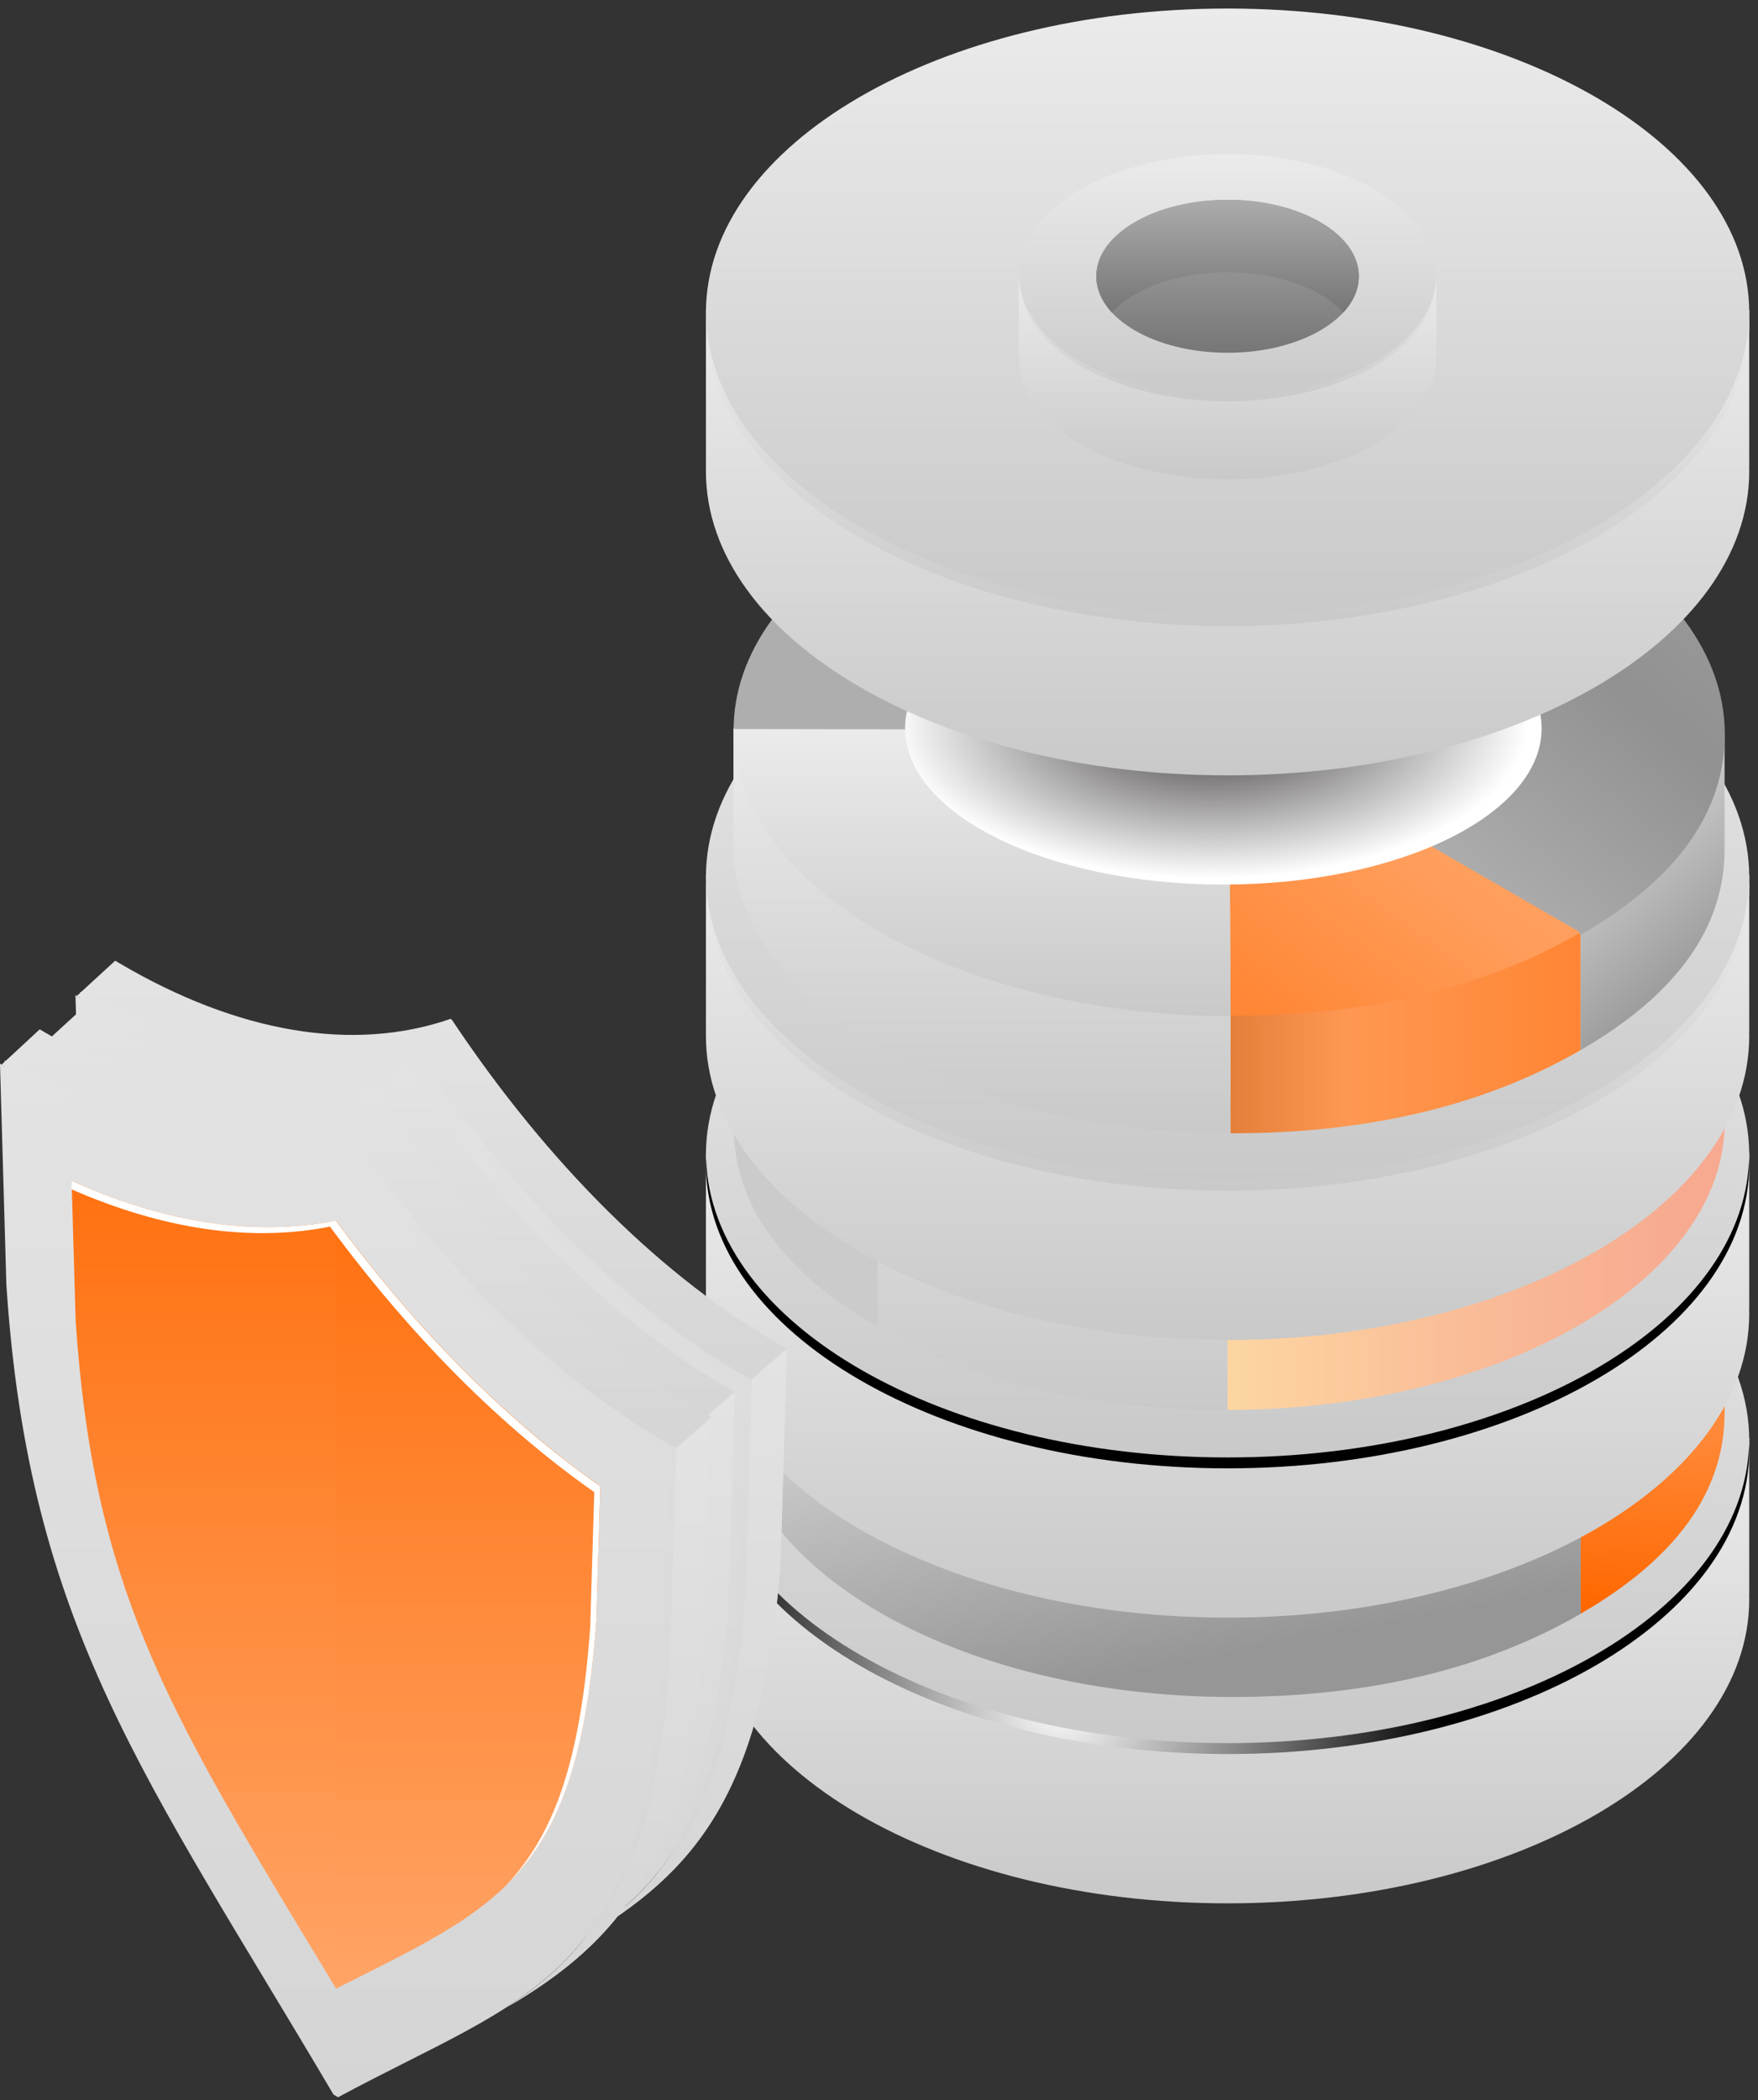 <svg width="103" height="123" viewBox="0 0 103 123" fill="none" xmlns="http://www.w3.org/2000/svg">
<rect x="0" y="0" width="103" height="123" fill="#333333" stroke="none"/>
<path d="M102.486 84.232H41.36V93.663C41.36 103.497 55.045 111.465 71.923 111.465C88.801 111.465 102.486 103.497 102.486 93.663C102.486 93.585 102.486 93.496 102.476 93.418H102.486V84.232Z" fill="url(#paint0_linear_1_1350)"/>
<path d="M71.923 102.151C88.803 102.151 102.486 94.181 102.486 84.35C102.486 74.518 88.803 66.548 71.923 66.548C55.044 66.548 41.36 74.518 41.36 84.35C41.36 94.181 55.044 102.151 71.923 102.151Z" fill="url(#paint1_linear_1_1350)"/>
<path style="mix-blend-mode:color-dodge" d="M71.923 102.083C55.222 102.083 41.664 94.282 41.37 84.605C41.37 84.713 41.36 84.821 41.36 84.92C41.36 94.754 55.045 102.721 71.923 102.721C88.801 102.721 102.486 94.754 102.486 84.92C102.486 84.811 102.476 84.704 102.476 84.605C102.182 94.292 88.624 102.083 71.923 102.083Z" fill="url(#paint2_radial_1_1350)"/>
<path d="M92.603 87.297V94.508C98.252 91.246 101.071 87.297 101.042 82.67V75.459C101.071 80.086 98.252 84.035 92.603 87.297Z" fill="url(#paint3_linear_1_1350)"/>
<path d="M79.448 89.684L72.011 74.683L72.051 85.293L72.021 86.383L61.617 86.364L42.981 75.606V82.562C43.03 91.816 56.067 99.352 72.11 99.381C80.126 99.391 86.964 97.77 92.613 94.508V86.56L79.458 89.684H79.448Z" fill="url(#paint4_linear_1_1350)"/>
<path d="M72.012 75.852L42.981 75.803C42.932 66.548 55.89 59.062 71.923 59.092C87.956 59.121 101.003 66.647 101.052 75.911C101.081 80.538 98.262 84.487 92.613 87.749L72.021 75.862L72.012 75.852Z" fill="url(#paint5_linear_1_1350)"/>
<path d="M92.603 87.621L72.011 75.734L71.992 75.763L42.971 75.714C43.02 84.969 56.057 92.504 72.1 92.533V92.504C80.116 92.513 86.954 90.892 92.603 87.631V87.621Z" fill="url(#paint6_linear_1_1350)"/>
<path d="M102.486 67.501H41.36V76.933C41.36 86.766 55.045 94.734 71.923 94.734C88.801 94.734 102.486 86.766 102.486 76.933C102.486 76.854 102.486 76.766 102.476 76.687H102.486V67.501Z" fill="url(#paint7_linear_1_1350)"/>
<path d="M71.923 85.43C88.803 85.43 102.486 77.46 102.486 67.629C102.486 57.797 88.803 49.827 71.923 49.827C55.044 49.827 41.36 57.797 41.36 67.629C41.36 77.46 55.044 85.43 71.923 85.43Z" fill="url(#paint8_linear_1_1350)"/>
<path style="mix-blend-mode:color-dodge" d="M71.923 85.352C55.222 85.352 41.664 77.551 41.37 67.874C41.37 67.983 41.36 68.091 41.36 68.189C41.36 78.023 55.045 85.99 71.923 85.99C88.801 85.99 102.486 78.023 102.486 68.189C102.486 68.081 102.476 67.973 102.476 67.874C102.182 77.561 88.624 85.352 71.923 85.352Z" fill="url(#paint9_radial_1_1350)"/>
<path d="M51.42 70.488V77.699C45.771 74.437 42.952 70.488 42.981 65.86V58.649C42.952 63.277 45.771 67.226 51.42 70.488Z" fill="url(#paint10_linear_1_1350)"/>
<path d="M64.575 72.875L72.011 57.873L71.923 82.571C63.907 82.581 57.069 80.96 51.42 77.699V69.751L64.575 72.875Z" fill="url(#paint11_linear_1_1350)"/>
<path d="M71.982 68.483L72.011 69.574L82.415 69.554L101.052 58.797V65.752C101.003 75.007 87.966 82.542 71.923 82.571V68.523L71.982 68.493V68.483Z" fill="url(#paint12_linear_1_1350)"/>
<path d="M72.011 59.042L101.042 58.993C101.091 49.739 88.133 42.253 72.1 42.282C56.067 42.312 43.02 49.837 42.971 59.101C42.942 63.729 45.761 67.678 51.41 70.94L72.002 59.052L72.011 59.042Z" fill="url(#paint13_linear_1_1350)"/>
<path d="M72.011 58.915L51.42 70.802C57.069 74.064 63.907 75.684 71.923 75.675L72.011 58.915Z" fill="url(#paint14_linear_1_1350)"/>
<path d="M72.011 58.944L71.923 75.704C87.956 75.675 101.003 68.15 101.052 58.885L72.021 58.934L72.011 58.944Z" fill="url(#paint15_linear_1_1350)"/>
<path d="M102.486 51.242H41.36V60.673C41.36 70.507 55.045 78.475 71.923 78.475C88.801 78.475 102.486 70.507 102.486 60.673C102.486 60.595 102.486 60.506 102.476 60.428H102.486V51.242Z" fill="url(#paint16_linear_1_1350)"/>
<path d="M71.923 69.162C88.803 69.162 102.486 61.192 102.486 51.36C102.486 41.529 88.803 33.559 71.923 33.559C55.044 33.559 41.36 41.529 41.36 51.36C41.36 61.192 55.044 69.162 71.923 69.162Z" fill="url(#paint17_linear_1_1350)"/>
<g style="mix-blend-mode:color-dodge">
<path d="M71.923 69.093C55.222 69.093 41.664 61.292 41.37 51.615C41.37 51.724 41.36 51.832 41.36 51.93C41.36 61.764 55.045 69.731 71.923 69.731C88.801 69.731 102.486 61.764 102.486 51.93C102.486 51.822 102.476 51.714 102.476 51.615C102.182 61.302 88.624 69.093 71.923 69.093Z" fill="url(#paint18_linear_1_1350)"/>
</g>
<path d="M92.603 54.288V61.499C98.252 58.237 101.071 54.288 101.042 49.66V42.45C101.071 47.077 98.252 51.026 92.603 54.288Z" fill="url(#paint19_linear_1_1350)"/>
<path d="M79.448 56.675L72.011 41.673L72.1 66.371C80.116 66.381 86.954 64.76 92.603 61.499V53.551L79.448 56.675Z" fill="url(#paint20_linear_1_1350)"/>
<path d="M72.041 52.283L72.011 53.374L61.608 53.354L42.971 42.597V49.552C43.02 58.807 56.057 66.342 72.1 66.371V52.323L72.041 52.293V52.283Z" fill="url(#paint21_linear_1_1350)"/>
<path d="M72.012 42.852L42.981 42.803C42.932 33.549 55.89 26.063 71.923 26.092C87.956 26.122 101.003 33.647 101.052 42.911C101.081 47.538 98.262 51.488 92.613 54.749L72.021 42.862L72.012 42.852Z" fill="url(#paint22_linear_1_1350)"/>
<path d="M72.011 42.725L92.603 54.612C86.954 57.874 80.116 59.495 72.1 59.485L72.011 42.725Z" fill="url(#paint23_linear_1_1350)"/>
<path d="M72.011 42.754L72.1 59.514C56.067 59.485 43.02 51.959 42.971 42.695L72.002 42.744L72.011 42.754Z" fill="url(#paint24_linear_1_1350)"/>
<path style="mix-blend-mode:multiply" d="M71.677 51.802C81.975 51.802 90.324 47.703 90.324 42.646C90.324 37.589 81.975 33.49 71.677 33.49C61.379 33.49 53.031 37.589 53.031 42.646C53.031 47.703 61.379 51.802 71.677 51.802Z" fill="url(#paint25_radial_1_1350)"/>
<path d="M102.486 18.174H41.36V27.605C41.36 37.439 55.045 45.407 71.923 45.407C88.801 45.407 102.486 37.439 102.486 27.605C102.486 27.526 102.486 27.438 102.476 27.36H102.486V18.174Z" fill="url(#paint26_linear_1_1350)"/>
<path d="M71.923 36.103C88.803 36.103 102.486 28.133 102.486 18.302C102.486 8.47 88.803 0.5 71.923 0.5C55.044 0.5 41.36 8.47 41.36 18.302C41.36 28.133 55.044 36.103 71.923 36.103Z" fill="url(#paint27_linear_1_1350)"/>
<g style="mix-blend-mode:color-dodge">
<path d="M71.923 36.024C55.222 36.024 41.664 28.224 41.37 18.547C41.37 18.655 41.36 18.763 41.36 18.861C41.36 28.695 55.045 36.663 71.923 36.663C88.801 36.663 102.486 28.695 102.486 18.861C102.486 18.753 102.476 18.645 102.476 18.547C102.182 28.234 88.624 36.024 71.923 36.024Z" fill="url(#paint28_linear_1_1350)"/>
</g>
<path d="M84.154 16.101H59.692V20.954C59.692 24.884 65.164 28.077 71.923 28.077C78.682 28.077 84.154 24.884 84.154 20.954C84.154 20.925 84.154 20.886 84.154 20.856V16.101Z" fill="url(#paint29_linear_1_1350)"/>
<path d="M71.923 23.273C78.678 23.273 84.154 20.084 84.154 16.15C84.154 12.216 78.678 9.028 71.923 9.028C65.168 9.028 59.692 12.216 59.692 16.15C59.692 20.084 65.168 23.273 71.923 23.273Z" fill="url(#paint30_linear_1_1350)"/>
<path d="M71.923 20.659C76.171 20.659 79.615 18.654 79.615 16.18C79.615 13.705 76.171 11.7 71.923 11.7C67.675 11.7 64.231 13.705 64.231 16.18C64.231 18.654 67.675 20.659 71.923 20.659Z" fill="url(#paint31_linear_1_1350)"/>
<path d="M71.923 15.944C74.851 15.944 77.405 16.897 78.702 18.302C79.291 17.673 79.615 16.946 79.615 16.18C79.615 13.704 76.167 11.7 71.923 11.7C67.679 11.7 64.231 13.704 64.231 16.18C64.231 16.946 64.565 17.673 65.144 18.302C66.441 16.897 68.995 15.944 71.923 15.944Z" fill="url(#paint32_linear_1_1350)"/>
<g style="mix-blend-mode:color-dodge">
<path d="M71.923 23.243C65.243 23.243 59.82 20.119 59.702 16.248C59.702 16.288 59.702 16.337 59.702 16.376C59.702 20.306 65.174 23.499 71.933 23.499C78.692 23.499 84.164 20.306 84.164 16.376C84.164 16.337 84.164 16.288 84.164 16.248C84.046 20.119 78.623 23.243 71.943 23.243H71.923Z" fill="url(#paint33_linear_1_1350)"/>
</g>
<path d="M43.511 80.852C36.585 76.933 29.817 70.252 24.138 61.734L24.059 61.685C18.381 63.65 11.612 62.511 4.686 58.434L4.421 58.276L4.794 71.215C6.111 91.276 12.948 100 23.961 118.646L24.227 118.803C35.239 112.87 42.077 112.034 43.394 93.496L43.767 80.99L43.502 80.843L43.511 80.852Z" fill="url(#paint34_linear_1_1350)"/>
<path d="M45.84 78.838C38.914 74.918 32.145 68.238 26.466 59.72L26.388 59.671C20.709 61.636 13.941 60.496 7.015 56.419L6.749 56.262L4.5 58.325L4.686 58.433C11.612 62.51 18.381 63.65 24.059 61.685L24.138 61.734C29.817 70.252 36.585 76.932 43.511 80.852L43.777 81L43.403 93.506C42.549 105.609 39.336 110.158 34.139 113.518C40.623 109.686 44.759 105.089 45.732 91.492L46.105 78.986L45.84 78.838Z" fill="url(#paint35_linear_1_1350)"/>
<path d="M46.105 78.986L45.84 78.838C38.914 74.918 32.145 68.238 26.466 59.72L26.388 59.671L24.059 61.685L24.138 61.734C29.817 70.252 36.585 76.932 43.511 80.852L43.777 80.999L46.105 78.986Z" fill="url(#paint36_linear_1_1350)"/>
<path d="M43.777 81.01L43.403 93.516C42.549 105.619 39.336 110.168 34.139 113.528C40.623 109.696 44.759 105.099 45.732 91.502L46.105 78.996L43.777 81.01Z" fill="url(#paint37_linear_1_1350)"/>
<path d="M42.794 81.353C36.025 77.522 29.404 70.989 23.853 62.658L23.775 62.618C18.224 64.534 11.602 63.424 4.833 59.445L4.578 59.288L2.377 61.302L2.564 61.41C9.333 65.399 15.954 66.509 21.505 64.583L21.584 64.623C27.134 72.944 33.756 79.487 40.525 83.318L40.78 83.466L40.417 95.697C39.582 107.525 36.438 111.985 31.359 115.266C37.696 111.523 41.743 107.024 42.686 93.732L43.05 81.501L42.794 81.353Z" fill="url(#paint38_linear_1_1350)"/>
<path d="M43.059 81.501L42.804 81.353C36.035 77.522 29.414 70.989 23.863 62.658L23.784 62.619L21.505 64.593L21.584 64.633C27.134 72.954 33.756 79.497 40.525 83.328L40.78 83.475L43.059 81.501Z" fill="url(#paint39_linear_1_1350)"/>
<path d="M40.78 83.475L40.417 95.707C39.582 107.535 36.438 111.995 31.359 115.276C37.696 111.533 41.743 107.034 42.686 93.742L43.05 81.51L40.77 83.485L40.78 83.475Z" fill="url(#paint40_linear_1_1350)"/>
<g style="mix-blend-mode:color-dodge">
<path d="M43.786 80.666C36.861 76.746 30.092 70.065 24.413 61.548L24.335 61.499C18.656 63.463 11.887 62.324 4.961 58.247L4.696 58.09L4.716 58.738C11.573 62.727 18.283 63.837 23.902 61.882L23.981 61.931C29.659 70.448 36.428 77.129 43.354 81.049L43.62 81.196L43.246 93.702C42.559 103.35 40.377 108.193 36.9 111.465C40.633 108.193 42.971 103.35 43.678 93.309L44.052 80.803L43.786 80.656V80.666Z" fill="url(#paint41_linear_1_1350)"/>
</g>
<path d="M39.091 84.871C32.164 80.951 25.396 74.27 19.717 65.753L19.639 65.703C13.96 67.668 7.191 66.529 0.265 62.452L0 62.294L0.373 75.233C1.69 95.294 8.527 104.018 19.54 122.664L19.806 122.821C30.819 116.888 37.656 116.053 38.973 97.514L39.346 85.008L39.081 84.861L39.091 84.871Z" fill="url(#paint42_linear_1_1350)"/>
<path d="M41.419 82.856C34.493 78.936 27.724 72.256 22.046 63.738L21.967 63.689C16.289 65.654 9.52 64.514 2.594 60.438L2.328 60.28L0.088 62.353L0.275 62.461C7.201 66.538 13.97 67.678 19.648 65.713L19.727 65.762C25.405 74.28 32.174 80.96 39.1 84.88L39.366 85.028L38.992 97.534C38.138 109.637 34.925 114.186 29.728 117.546C36.212 113.714 40.348 109.116 41.321 95.52L41.694 83.013L41.429 82.866L41.419 82.856Z" fill="url(#paint43_linear_1_1350)"/>
<path d="M41.684 83.004L41.419 82.856C34.493 78.937 27.724 72.256 22.046 63.739L21.967 63.69L19.639 65.703L19.717 65.752C25.396 74.27 32.164 80.951 39.091 84.871L39.356 85.018L41.684 83.004Z" fill="url(#paint44_linear_1_1350)"/>
<path d="M39.356 85.018L38.983 97.524C38.128 109.628 34.915 114.176 29.718 117.536C36.202 113.705 40.338 109.107 41.311 95.51L41.684 83.004L39.356 85.018Z" fill="url(#paint45_linear_1_1350)"/>
<path d="M18.312 114.186C9.765 100.009 5.462 92.877 4.431 77.316L4.195 69.152C9.687 71.637 14.943 72.423 19.688 71.48C24.423 77.895 29.689 83.181 35.171 87.032L34.935 94.93C33.894 109.293 29.6 111.465 21.053 115.768C20.601 115.993 20.149 116.219 19.688 116.455C19.226 115.679 18.764 114.923 18.322 114.186H18.312Z" fill="url(#paint46_linear_1_1350)"/>
<path d="M19.688 71.48C24.423 77.895 29.689 83.181 35.171 87.032L34.935 94.93C33.894 109.293 29.6 111.465 21.053 115.768C20.601 115.994 20.149 116.22 19.688 116.455V71.47V71.48Z" fill="url(#paint47_linear_1_1350)"/>
<g style="mix-blend-mode:color-dodge">
<path d="M39.366 84.674C32.44 80.754 25.671 74.074 19.992 65.556L19.914 65.507C14.235 67.472 7.466 66.332 0.54 62.255L0.275 62.098L0.295 62.746C7.152 66.735 13.862 67.845 19.481 65.89L19.56 65.939C25.238 74.457 32.007 81.137 38.933 85.057L39.199 85.204L38.825 97.711C38.138 107.358 35.957 112.201 32.479 115.473C36.212 112.201 38.55 107.358 39.258 97.318L39.631 84.811L39.366 84.664V84.674Z" fill="url(#paint48_linear_1_1350)"/>
</g>
<path d="M19.688 71.48C14.953 72.423 9.687 71.637 4.195 69.152V69.653C9.569 72.001 14.697 72.757 19.334 71.834C24.069 78.249 29.335 83.534 34.817 87.385L34.581 95.284C34.002 103.31 32.4 107.525 29.62 110.443C32.626 107.515 34.336 103.291 34.935 94.94L35.171 87.041C29.679 83.19 24.423 77.905 19.688 71.49V71.48Z" fill="white"/>
<defs>
<linearGradient id="paint0_linear_1_1350" x1="71.923" y1="84.232" x2="71.923" y2="111.465" gradientUnits="userSpaceOnUse">
<stop stop-color="#EBEBEB"/>
<stop offset="1" stop-color="#C9C9C9"/>
</linearGradient>
<linearGradient id="paint1_linear_1_1350" x1="71.923" y1="66.548" x2="71.923" y2="102.151" gradientUnits="userSpaceOnUse">
<stop stop-color="#EBEBEB"/>
<stop offset="1" stop-color="#C9C9C9"/>
</linearGradient>
<radialGradient id="paint2_radial_1_1350" cx="0" cy="0" r="1" gradientUnits="userSpaceOnUse" gradientTransform="translate(62.118 99.695) scale(22.537 22.537)">
<stop stop-color="white"/>
<stop offset="1"/>
</radialGradient>
<linearGradient id="paint3_linear_1_1350" x1="97.433" y1="83.288" x2="96.649" y2="94.496" gradientUnits="userSpaceOnUse">
<stop stop-color="#FF8A3A"/>
<stop offset="1" stop-color="#FF6700"/>
</linearGradient>
<linearGradient id="paint4_linear_1_1350" x1="67.797" y1="74.683" x2="72.056" y2="96.903" gradientUnits="userSpaceOnUse">
<stop stop-color="#DFDFDF"/>
<stop offset="1" stop-color="#969696"/>
</linearGradient>
<linearGradient id="paint5_linear_1_1350" x1="95.796" y1="46.399" x2="72.778" y2="74.958" gradientUnits="userSpaceOnUse">
<stop offset="0.1" stop-color="#45108A"/>
<stop offset="1" stop-color="#7C1DC9"/>
</linearGradient>
<linearGradient id="paint6_linear_1_1350" x1="89.41" y1="54.297" x2="58.425" y2="93.506" gradientUnits="userSpaceOnUse">
<stop offset="0.04" stop-color="#138BBD"/>
<stop offset="0.23" stop-color="#169AC6"/>
<stop offset="0.59" stop-color="#1EC2DF"/>
<stop offset="1" stop-color="#2AF6FF"/>
</linearGradient>
<linearGradient id="paint7_linear_1_1350" x1="71.923" y1="67.501" x2="71.923" y2="94.734" gradientUnits="userSpaceOnUse">
<stop stop-color="#EBEBEB"/>
<stop offset="1" stop-color="#C9C9C9"/>
</linearGradient>
<linearGradient id="paint8_linear_1_1350" x1="71.923" y1="49.827" x2="71.923" y2="85.43" gradientUnits="userSpaceOnUse">
<stop stop-color="#EBEBEB"/>
<stop offset="1" stop-color="#C9C9C9"/>
</linearGradient>
<radialGradient id="paint9_radial_1_1350" cx="0" cy="0" r="1" gradientUnits="userSpaceOnUse" gradientTransform="translate(0.501 82.965) scale(22.537 22.537)">
<stop stop-color="white"/>
<stop offset="1"/>
</radialGradient>
<linearGradient id="paint10_linear_1_1350" x1="49.622" y1="58.463" x2="34.395" y2="73.199" gradientUnits="userSpaceOnUse">
<stop stop-color="#CDCDCD"/>
<stop offset="1" stop-color="#C9C9C9"/>
</linearGradient>
<linearGradient id="paint11_linear_1_1350" x1="61.716" y1="57.873" x2="61.716" y2="82.571" gradientUnits="userSpaceOnUse">
<stop stop-color="#EBEBEB"/>
<stop offset="1" stop-color="#C9C9C9"/>
</linearGradient>
<linearGradient id="paint12_linear_1_1350" x1="101.14" y1="70.684" x2="42.991" y2="70.684" gradientUnits="userSpaceOnUse">
<stop offset="0.04" stop-color="#F7AA90"/>
<stop offset="0.23" stop-color="#F9B996"/>
<stop offset="0.61" stop-color="#FEE1A6"/>
<stop offset="0.63" stop-color="#FFE4A7"/>
<stop offset="0.87" stop-color="#F7AA90"/>
</linearGradient>
<linearGradient id="paint13_linear_1_1350" x1="48.227" y1="29.589" x2="71.245" y2="58.148" gradientUnits="userSpaceOnUse">
<stop offset="0.1" stop-color="#45108A"/>
<stop offset="1" stop-color="#7C1DC9"/>
</linearGradient>
<linearGradient id="paint14_linear_1_1350" x1="50.133" y1="48.776" x2="69.831" y2="76.136" gradientUnits="userSpaceOnUse">
<stop offset="0.04" stop-color="#9F19AB"/>
<stop offset="0.24" stop-color="#AE24B0"/>
<stop offset="0.65" stop-color="#D643BF"/>
<stop offset="1" stop-color="#FF63CE"/>
</linearGradient>
<linearGradient id="paint15_linear_1_1350" x1="63.897" y1="38.716" x2="90.707" y2="72.639" gradientUnits="userSpaceOnUse">
<stop offset="0.04" stop-color="#138BBD"/>
<stop offset="0.23" stop-color="#169AC6"/>
<stop offset="0.59" stop-color="#1EC2DF"/>
<stop offset="1" stop-color="#2AF6FF"/>
</linearGradient>
<linearGradient id="paint16_linear_1_1350" x1="71.923" y1="51.242" x2="71.923" y2="78.475" gradientUnits="userSpaceOnUse">
<stop stop-color="#EBEBEB"/>
<stop offset="1" stop-color="#C9C9C9"/>
</linearGradient>
<linearGradient id="paint17_linear_1_1350" x1="71.923" y1="33.559" x2="71.923" y2="69.162" gradientUnits="userSpaceOnUse">
<stop stop-color="#EBEBEB"/>
<stop offset="1" stop-color="#C9C9C9"/>
</linearGradient>
<linearGradient id="paint18_linear_1_1350" x1="71.923" y1="51.615" x2="71.923" y2="69.731" gradientUnits="userSpaceOnUse">
<stop stop-color="#EBEBEB"/>
<stop offset="1" stop-color="#C9C9C9"/>
</linearGradient>
<linearGradient id="paint19_linear_1_1350" x1="96.823" y1="42.45" x2="105.62" y2="52.568" gradientUnits="userSpaceOnUse">
<stop stop-color="#DFDFDF"/>
<stop offset="1" stop-color="#969696"/>
</linearGradient>
<linearGradient id="paint20_linear_1_1350" x1="43.069" y1="54.022" x2="100.079" y2="54.022" gradientUnits="userSpaceOnUse">
<stop offset="0.04" stop-color="#FF6700"/>
<stop offset="0.16" stop-color="#FF8E42"/>
<stop offset="0.41" stop-color="#CD6A26"/>
<stop offset="0.63" stop-color="#FF9853"/>
<stop offset="0.87" stop-color="#FF8533"/>
</linearGradient>
<linearGradient id="paint21_linear_1_1350" x1="57.535" y1="42.597" x2="57.535" y2="66.371" gradientUnits="userSpaceOnUse">
<stop stop-color="#EBEBEB"/>
<stop offset="1" stop-color="#C9C9C9"/>
</linearGradient>
<linearGradient id="paint22_linear_1_1350" x1="95.796" y1="13.389" x2="72.778" y2="41.958" gradientUnits="userSpaceOnUse">
<stop offset="0.04" stop-color="#E6E6E6"/>
<stop offset="0.23" stop-color="#9F9F9F"/>
<stop offset="0.59" stop-color="#919191"/>
<stop offset="1" stop-color="#AEAEAE"/>
</linearGradient>
<linearGradient id="paint23_linear_1_1350" x1="93.89" y1="32.576" x2="74.202" y2="59.937" gradientUnits="userSpaceOnUse">
<stop offset="0.04" stop-color="#E65D00"/>
<stop offset="0.24" stop-color="#FFAC74"/>
<stop offset="0.65" stop-color="#FF9C59"/>
<stop offset="1" stop-color="#FF8634"/>
</linearGradient>
<linearGradient id="paint24_linear_1_1350" x1="57.535" y1="42.695" x2="57.535" y2="59.514" gradientUnits="userSpaceOnUse">
<stop stop-color="#EBEBEB"/>
<stop offset="1" stop-color="#C9C9C9"/>
</linearGradient>
<radialGradient id="paint25_radial_1_1350" cx="0" cy="0" r="1" gradientUnits="userSpaceOnUse" gradientTransform="translate(70.938 42.299) scale(18.629 9.157)">
<stop offset="0.19" stop-color="#5F5C5D"/>
<stop offset="1" stop-color="white"/>
</radialGradient>
<linearGradient id="paint26_linear_1_1350" x1="71.923" y1="18.174" x2="71.923" y2="45.407" gradientUnits="userSpaceOnUse">
<stop stop-color="#EBEBEB"/>
<stop offset="1" stop-color="#C9C9C9"/>
</linearGradient>
<linearGradient id="paint27_linear_1_1350" x1="71.923" y1="0.5" x2="71.923" y2="36.103" gradientUnits="userSpaceOnUse">
<stop stop-color="#EBEBEB"/>
<stop offset="1" stop-color="#C9C9C9"/>
</linearGradient>
<linearGradient id="paint28_linear_1_1350" x1="71.923" y1="18.547" x2="71.923" y2="36.663" gradientUnits="userSpaceOnUse">
<stop stop-color="#EBEBEB"/>
<stop offset="1" stop-color="#C9C9C9"/>
</linearGradient>
<linearGradient id="paint29_linear_1_1350" x1="71.923" y1="16.101" x2="71.923" y2="28.077" gradientUnits="userSpaceOnUse">
<stop stop-color="#EBEBEB"/>
<stop offset="1" stop-color="#C9C9C9"/>
</linearGradient>
<linearGradient id="paint30_linear_1_1350" x1="71.923" y1="9.028" x2="71.923" y2="23.273" gradientUnits="userSpaceOnUse">
<stop stop-color="#EBEBEB"/>
<stop offset="1" stop-color="#C9C9C9"/>
</linearGradient>
<linearGradient id="paint31_linear_1_1350" x1="71.923" y1="11.7" x2="71.923" y2="20.659" gradientUnits="userSpaceOnUse">
<stop stop-color="#ACACAC"/>
<stop offset="1" stop-color="#767676"/>
</linearGradient>
<linearGradient id="paint32_linear_1_1350" x1="71.923" y1="11.7" x2="71.923" y2="18.302" gradientUnits="userSpaceOnUse">
<stop stop-color="#ACACAC"/>
<stop offset="1" stop-color="#767676"/>
</linearGradient>
<linearGradient id="paint33_linear_1_1350" x1="71.933" y1="16.248" x2="71.933" y2="23.499" gradientUnits="userSpaceOnUse">
<stop stop-color="#EBEBEB"/>
<stop offset="1" stop-color="#C9C9C9"/>
</linearGradient>
<linearGradient id="paint34_linear_1_1350" x1="24.094" y1="58.276" x2="24.094" y2="118.803" gradientUnits="userSpaceOnUse">
<stop stop-color="#E3E3E3"/>
<stop offset="0.577" stop-color="#DBDBDB"/>
<stop offset="1" stop-color="#D5D5D5"/>
</linearGradient>
<linearGradient id="paint35_linear_1_1350" x1="25.302" y1="56.262" x2="25.302" y2="113.518" gradientUnits="userSpaceOnUse">
<stop stop-color="#E3E3E3"/>
<stop offset="0.577" stop-color="#DBDBDB"/>
<stop offset="1" stop-color="#D5D5D5"/>
</linearGradient>
<linearGradient id="paint36_linear_1_1350" x1="35.082" y1="59.671" x2="35.082" y2="80.999" gradientUnits="userSpaceOnUse">
<stop stop-color="#E3E3E3"/>
<stop offset="0.577" stop-color="#DBDBDB"/>
<stop offset="1" stop-color="#D5D5D5"/>
</linearGradient>
<linearGradient id="paint37_linear_1_1350" x1="40.122" y1="78.996" x2="40.122" y2="113.528" gradientUnits="userSpaceOnUse">
<stop stop-color="#E3E3E3"/>
<stop offset="0.577" stop-color="#DBDBDB"/>
<stop offset="1" stop-color="#D5D5D5"/>
</linearGradient>
<linearGradient id="paint38_linear_1_1350" x1="22.714" y1="59.288" x2="22.714" y2="115.266" gradientUnits="userSpaceOnUse">
<stop stop-color="#E3E3E3"/>
<stop offset="0.577" stop-color="#DBDBDB"/>
<stop offset="1" stop-color="#D5D5D5"/>
</linearGradient>
<linearGradient id="paint39_linear_1_1350" x1="32.282" y1="62.619" x2="32.282" y2="83.475" gradientUnits="userSpaceOnUse">
<stop stop-color="#E3E3E3"/>
<stop offset="0.577" stop-color="#DBDBDB"/>
<stop offset="1" stop-color="#D5D5D5"/>
</linearGradient>
<linearGradient id="paint40_linear_1_1350" x1="37.204" y1="81.51" x2="37.204" y2="115.276" gradientUnits="userSpaceOnUse">
<stop stop-color="#E3E3E3"/>
<stop offset="0.577" stop-color="#DBDBDB"/>
<stop offset="1" stop-color="#D5D5D5"/>
</linearGradient>
<linearGradient id="paint41_linear_1_1350" x1="24.374" y1="58.09" x2="24.374" y2="111.465" gradientUnits="userSpaceOnUse">
<stop stop-color="#E3E3E3"/>
<stop offset="0.577" stop-color="#DBDBDB"/>
<stop offset="1" stop-color="#D5D5D5"/>
</linearGradient>
<linearGradient id="paint42_linear_1_1350" x1="19.673" y1="62.294" x2="19.673" y2="122.821" gradientUnits="userSpaceOnUse">
<stop stop-color="#E3E3E3"/>
<stop offset="0.577" stop-color="#DBDBDB"/>
<stop offset="1" stop-color="#D5D5D5"/>
</linearGradient>
<linearGradient id="paint43_linear_1_1350" x1="20.891" y1="60.28" x2="20.891" y2="117.546" gradientUnits="userSpaceOnUse">
<stop stop-color="#E3E3E3"/>
<stop offset="0.577" stop-color="#DBDBDB"/>
<stop offset="1" stop-color="#D5D5D5"/>
</linearGradient>
<linearGradient id="paint44_linear_1_1350" x1="30.661" y1="63.69" x2="30.661" y2="85.018" gradientUnits="userSpaceOnUse">
<stop stop-color="#E3E3E3"/>
<stop offset="0.577" stop-color="#DBDBDB"/>
<stop offset="1" stop-color="#D5D5D5"/>
</linearGradient>
<linearGradient id="paint45_linear_1_1350" x1="35.701" y1="83.004" x2="35.701" y2="117.536" gradientUnits="userSpaceOnUse">
<stop stop-color="#E3E3E3"/>
<stop offset="0.577" stop-color="#DBDBDB"/>
<stop offset="1" stop-color="#D5D5D5"/>
</linearGradient>
<linearGradient id="paint46_linear_1_1350" x1="19.683" y1="69.152" x2="19.683" y2="116.455" gradientUnits="userSpaceOnUse">
<stop stop-color="#FF7110"/>
<stop offset="1" stop-color="#FFA466"/>
</linearGradient>
<linearGradient id="paint47_linear_1_1350" x1="27.429" y1="71.47" x2="27.429" y2="116.455" gradientUnits="userSpaceOnUse">
<stop stop-color="#FF7110"/>
<stop offset="1" stop-color="#FFA466"/>
</linearGradient>
<linearGradient id="paint48_linear_1_1350" x1="19.953" y1="62.098" x2="19.953" y2="115.473" gradientUnits="userSpaceOnUse">
<stop stop-color="#E3E3E3"/>
<stop offset="0.577" stop-color="#DBDBDB"/>
<stop offset="1" stop-color="#D5D5D5"/>
</linearGradient>
</defs>
</svg>

